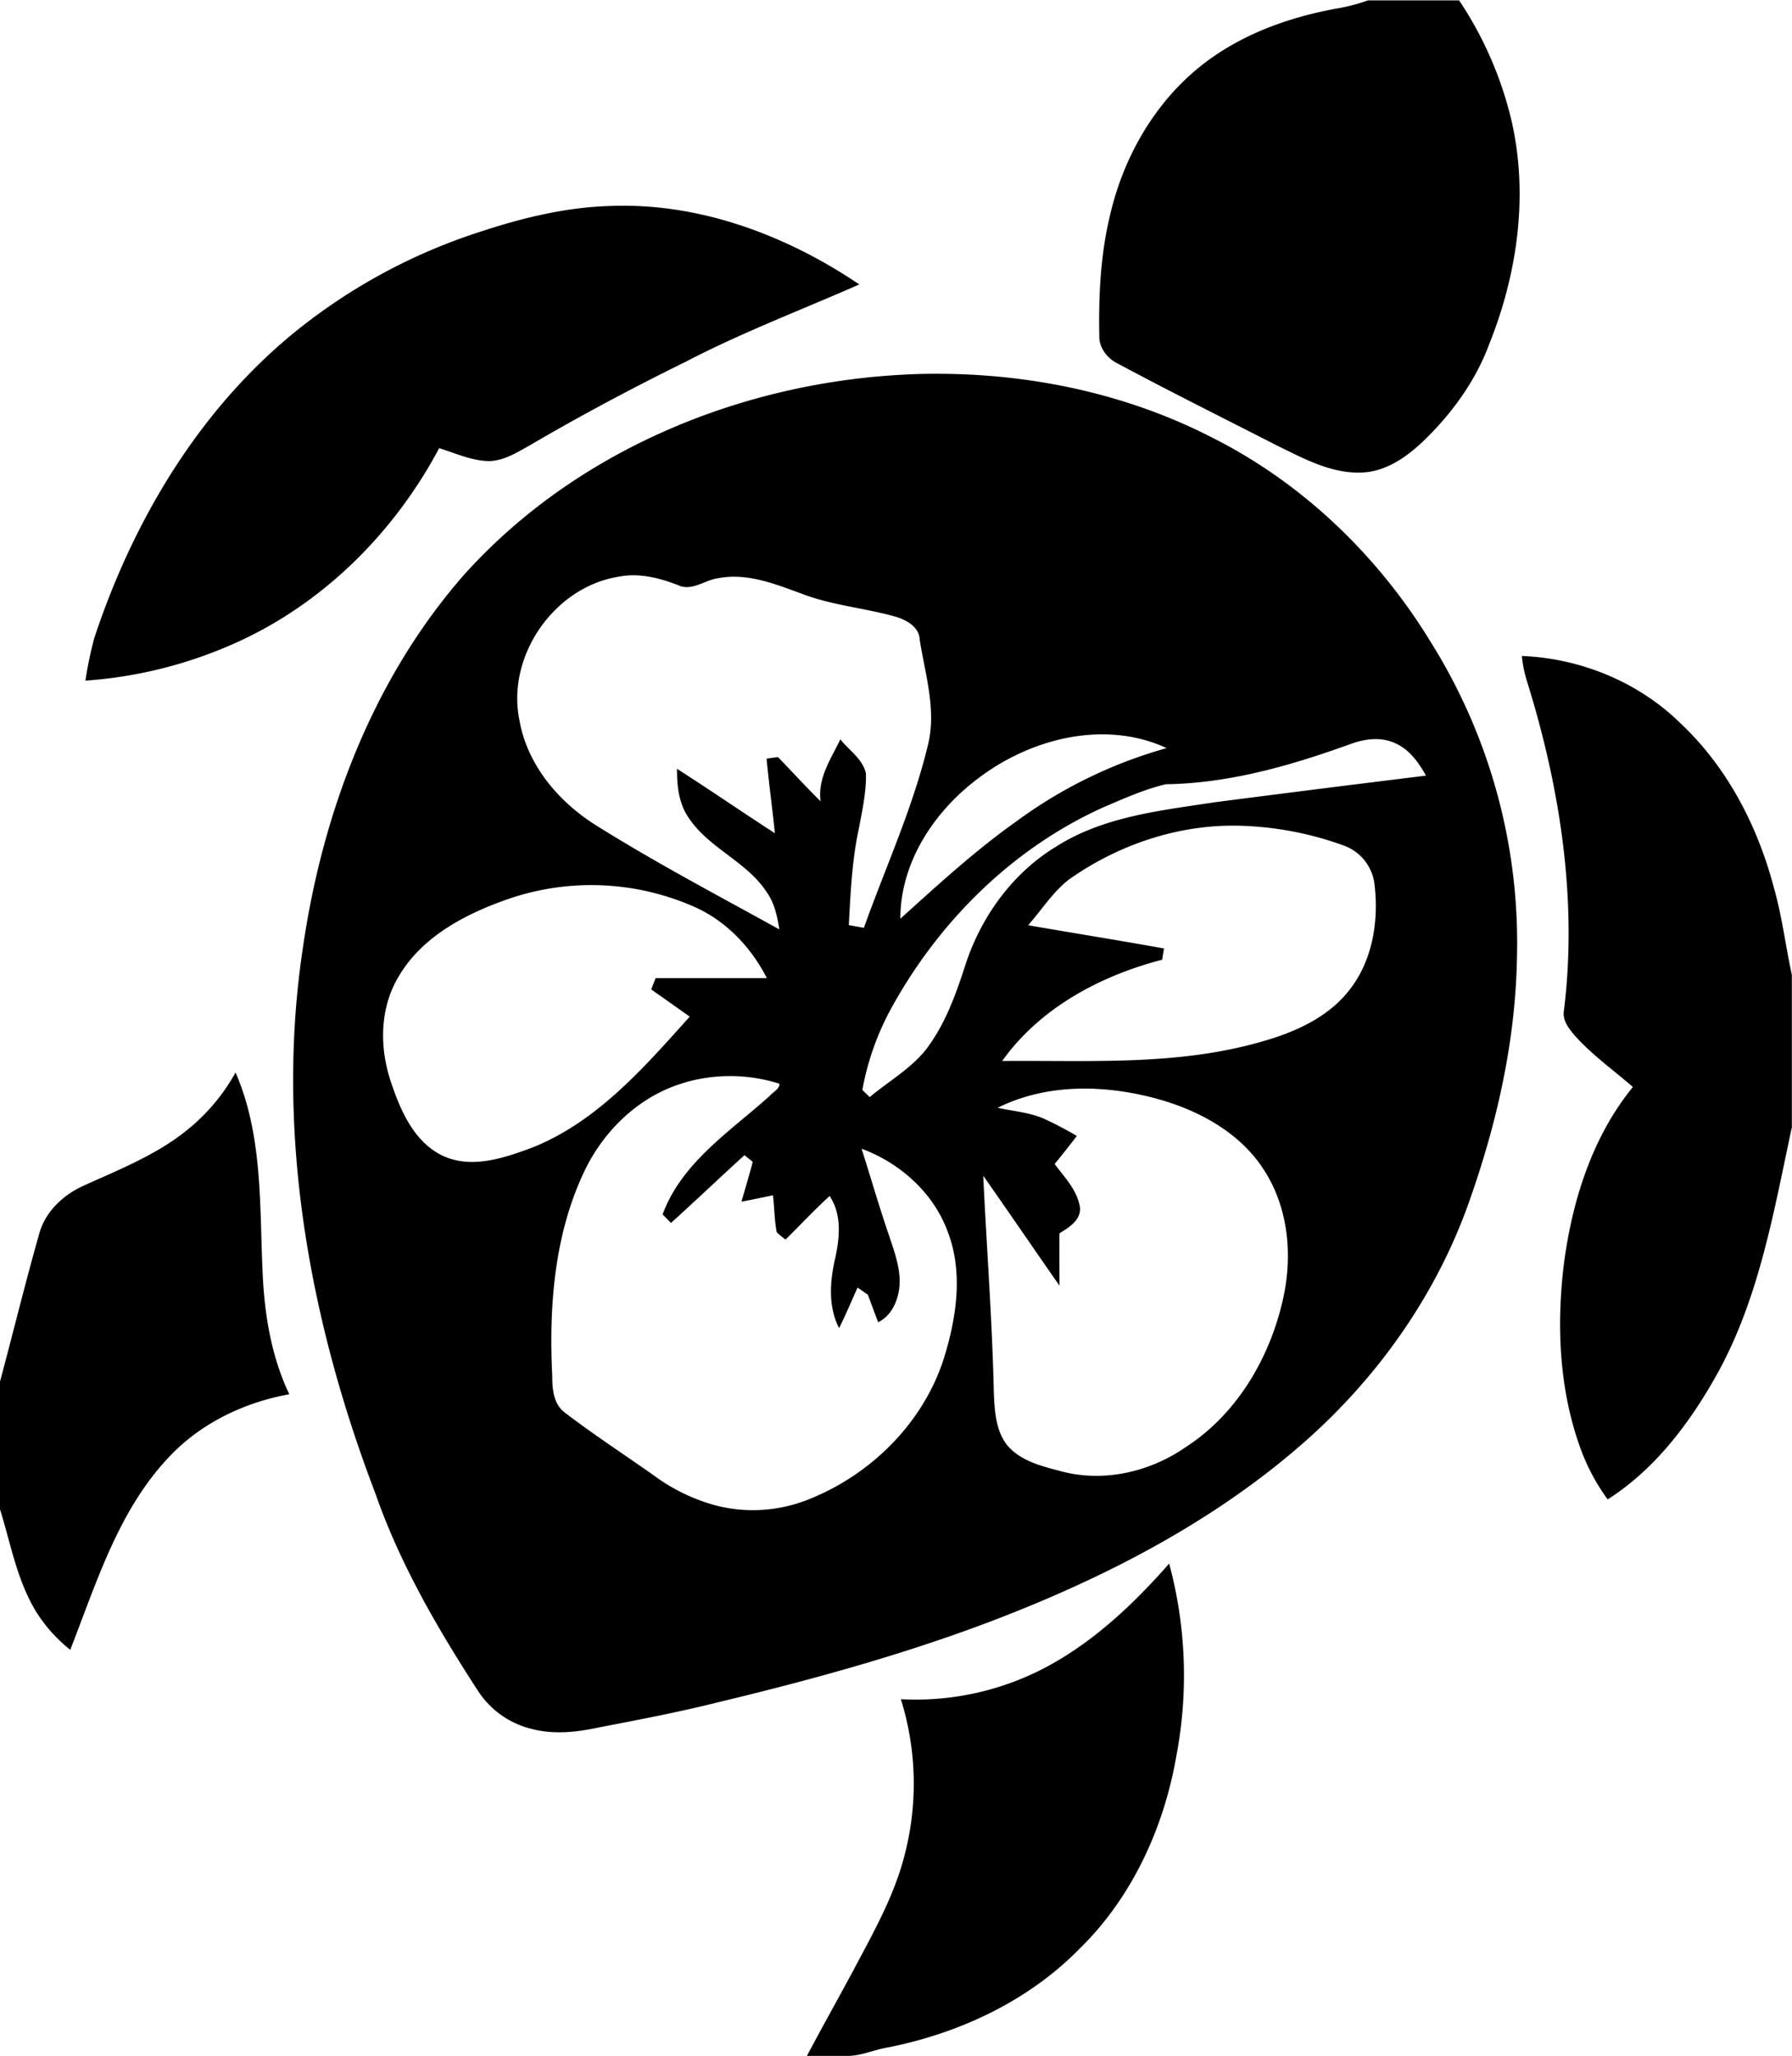 <?xml version="1.0"?>
<svg xmlns="http://www.w3.org/2000/svg" id="Warstwa_1" data-name="Warstwa 1" viewBox="0 0 524 600.77" width="524" height="601"><path d="M444,96h26.66a107.6,107.6,0,0,1,15.47,35.81c4.79,21.58,1.5,44.3-6.66,64.64C475.42,207.38,468.36,217,460,225c-4.92,4.64-11,8.84-18,9-8.77.31-16.71-4.06-24.36-7.78-15.64-8-31.41-15.83-46.91-24.13-3-1.5-5.42-4.62-5.28-8.12-.22-11.58.33-23.26,3-34.58,3.52-15.71,11.46-30.63,23.46-41.49s27.32-16.67,42.9-19.51A54.4,54.4,0,0,0,444,96M183.76,163.84c12.34-4.1,25.12-7.3,38.17-7.73,26.21-1.17,51.84,8.4,73.34,22.91-16.92,7.45-34.24,14-50.68,22.56C229.11,209.19,213.87,217.29,199,226c-3.73,2.09-7.59,4.55-12,4.66-5.1-.1-9.8-2.29-14.58-3.79-13.35,25.14-34.74,46.26-61,57.57a128.85,128.85,0,0,1-42.44,10.38,112.35,112.35,0,0,1,2.6-12.48c11.59-35,31.46-68.1,60.73-91.07a167.29,167.29,0,0,1,51.51-27.45m125.45,41.5c30.58-1.33,61.74,4.37,89.07,18.41C424.85,237,447,258.33,462.42,283.63A165.56,165.56,0,0,1,487.57,376c-.43,23.91-5.71,47.53-13.59,70-9.62,28-27.27,52.91-49.57,72.24-26.66,23.16-58.6,39.39-91.45,51.83C307.25,579.75,280.72,587,254,593.42c-11.59,2.9-23.34,5.14-35.07,7.39-6.56,1.43-13.45,2.11-20,.26a25.92,25.92,0,0,1-15.13-10.94c-11.85-18.24-22.89-37.22-30.07-57.84-19.25-50.37-29.29-105.41-21.19-159.17,5.7-39.67,20.53-78.92,47.21-109.3,32.66-36.31,81.11-56.22,129.43-58.48M196,307c2.43,12.68,11.35,23.16,22,29.93,17.52,11,35.81,20.61,53.89,30.6-.61-3.77-1.4-7.64-3.65-10.82-5.91-9.1-17.11-12.93-23-22-2.78-4.14-3.32-9.26-3.27-14.12,9.62,6.15,19,12.63,28.61,18.82-.73-7.27-1.74-14.51-2.43-21.79l3.34-.46c4.15,4.31,8.21,8.72,12.46,12.93-.91-6.74,3-12.36,5.79-18.12,2.51,3.26,6.57,5.74,7.47,10,.13,5.46-1.09,10.84-2.09,16.18-2,9.24-2.4,18.72-2.92,28.13l4.41.79c6.44-18,14.49-35.45,18.89-54.1,2.23-10.06-1-20.16-2.56-30.06-.11-3.76-3.85-5.81-7-6.76-9-2.56-18.5-3.3-27.3-6.66-7.83-2.85-16.06-6.24-24.56-4.62-4,.49-7.76,4-11.91,2-5.46-2.11-11.37-3.59-17.23-2.43-19.11,3-33.23,23.68-28.91,42.58m134.24,16.2c-13,9.59-23,24.64-23,41.19,10.9-9.84,21.75-19.8,33.74-28.32a135.92,135.92,0,0,1,44.12-21.55c-18-8.33-39.57-2.88-54.88,8.68m108.19-9.7c-17.21,6.19-35.11,11.32-53.54,11.58-6.28,1.48-12.27,4.18-18.2,6.72-26.34,11.82-47.83,33.06-61.76,58.17a79.1,79.1,0,0,0-8.78,24.46l2.14,2.09c5.48-4.56,11.85-8.18,16.38-13.79,5.76-7.48,8.93-16.51,11.79-25.39,4.66-13.93,13.85-26.51,26.53-34.14,13.81-8.72,30.43-10.44,46.21-12.85q30.87-4,61.76-7.78c-2.13-3.84-4.87-7.68-9-9.48-4.27-2-9.24-1.25-13.5.41M356.8,352.77c-4.87,3.7-8.14,9-12.16,13.54,13.24,2.3,26.51,4.41,39.73,6.79-.19,1.09-.37,2.19-.54,3.29-18.12,4.71-35.72,14.08-46.78,29.6,25.23-.24,51,1.46,75.59-5.58,9.85-2.74,19.9-7.14,26.22-15.53,6.66-8.7,8.39-20.33,7-31a13.76,13.76,0,0,0-9-10.89A96.83,96.83,0,0,0,407,337.24c-17.86-.58-35.61,5.31-50.17,15.53M192,358.86c-12.3,4.34-24.86,11-31.58,22.7-5.53,9.35-5.45,21-1.94,31.06,2.75,8.13,6.67,17,14.84,21,8.41,4,17.85.8,26-2.2,19.16-7.51,32.95-23.48,46.36-38.39q-5.62-4-11.26-7.95l1.29-3.32c10.84,0,21.67,0,32.51,0-4.45-8.77-11.54-16.33-20.51-20.52A74.57,74.57,0,0,0,192,358.86m51.59,53.64c-12.45,3.76-22.57,13.37-28.31,24.88-9.17,18.7-10.81,40.07-9.8,60.59,0,3.87.33,8.33,3.74,10.83,8.37,6.38,17.19,12.15,25.8,18.2a54.55,54.55,0,0,0,17.88,8.79,43.69,43.69,0,0,0,28-1.85c18-7.27,33.09-22.3,39.07-40.94,3.72-11.93,5.76-25.27,1.11-37.23-4.2-11.34-13.95-20-25.14-24.14,2.69,8.48,5.15,17,8.05,25.46,1.61,4.84,3.48,9.82,3,15-.44,4.09-2.35,8.37-6.22,10.27-1-2.69-2-5.38-3-8.06l-3-2.09c-1.8,3.95-3.48,8-5.41,11.85-3.21-6.23-2.7-13.49-1.21-20.12,1.38-6.12,2.1-13-1.56-18.49-4.46,4.07-8.58,8.48-12.88,12.72a26.34,26.34,0,0,1-2.58-2.11c-.7-3.57-.67-7.23-1.11-10.82-3.07.64-6.14,1.29-9.22,1.87,1.13-3.87,2.29-7.74,3.31-11.64l-2.42-1.95c-7.21,6.54-14.24,13.28-21.48,19.79l-2.46-2.47c5.59-15.19,19.77-24.27,31.3-34.63.93-1.14,2.89-1.93,2.87-3.57a47.54,47.54,0,0,0-28.31-.17m92.1,7.19c4.48,1,9.16,1.32,13.42,3.14a105,105,0,0,1,9.75,5.1q-3.18,4.15-6.49,8.2c2.93,3.95,6.73,7.76,7.42,12.85.19,3.68-3.31,5.72-6,7.4-.06,5.1,0,10.2,0,15.31-7.47-10.68-14.8-21.46-22.3-32.12,1,21.16,2.63,42.29,3.1,63.48.24,5.28.54,11.1,4,15.39,4.08,4.71,10.5,6.13,16.27,7.65,12.36,3.11,25.68-.11,36-7.32,14.81-9.63,24.33-25.83,28.21-42.82,2.92-12.6,1.79-26.56-5.23-37.67C407,427.21,395,420.6,382.77,417.16c-15.34-4.28-32.55-4.73-47.08,2.53M489,287.61c17.23.69,34.23,7.64,46.53,19.81,13.57,12.78,22.41,29.9,27.14,47.79,2.41,8.4,3.44,17.1,5.29,25.63v44.51c-5.21,24.23-9.4,49.22-21.37,71.26-8,14.54-18.31,28.5-32.49,37.52a59.92,59.92,0,0,1-7.82-14.55c-6.29-17.07-7.17-35.72-5.06-53.65,2.37-18.69,8.2-37.55,20.25-52.34-5.75-5-12-9.42-17.06-15.11-1.75-2.06-3.66-4.52-3.08-7.39,4-32.54-1.25-65.57-11-96.65a37,37,0,0,1-1.32-6.83M97.29,427.28a57.21,57.21,0,0,0,15.59-17.92c8,18.4,7,38.8,7.91,58.38.52,12.21,2.51,24.54,7.8,35.66-13.38,2.41-26.22,8.63-35.5,18.69-14.6,15.61-20.9,36.51-28.55,56a44.62,44.62,0,0,1-9.8-10.85C49,558,47.17,547.19,44,537V499.7c3.87-14.44,7.43-29,11.5-43.34,1.8-6.39,7-11.23,12.9-13.9,9.9-4.5,20.17-8.54,28.89-15.18M385.87,552.87A125.47,125.47,0,0,1,388,609c-3.63,21.08-13,41.55-28.46,56.59-15.11,15.36-35.49,24.77-56.49,28.83-3.72.67-7.27,2.33-11.1,2.36-4,0-8,0-12,0,4.34-8.2,8.88-16.28,13.28-24.44,5.86-11.08,12.22-22.11,15.31-34.37a82.6,82.6,0,0,0-1.12-45.44,81.52,81.52,0,0,0,43.23-9.78c13.63-7.44,25-18.24,35.21-29.85Z" transform="translate(-44 -96)"/></svg>
